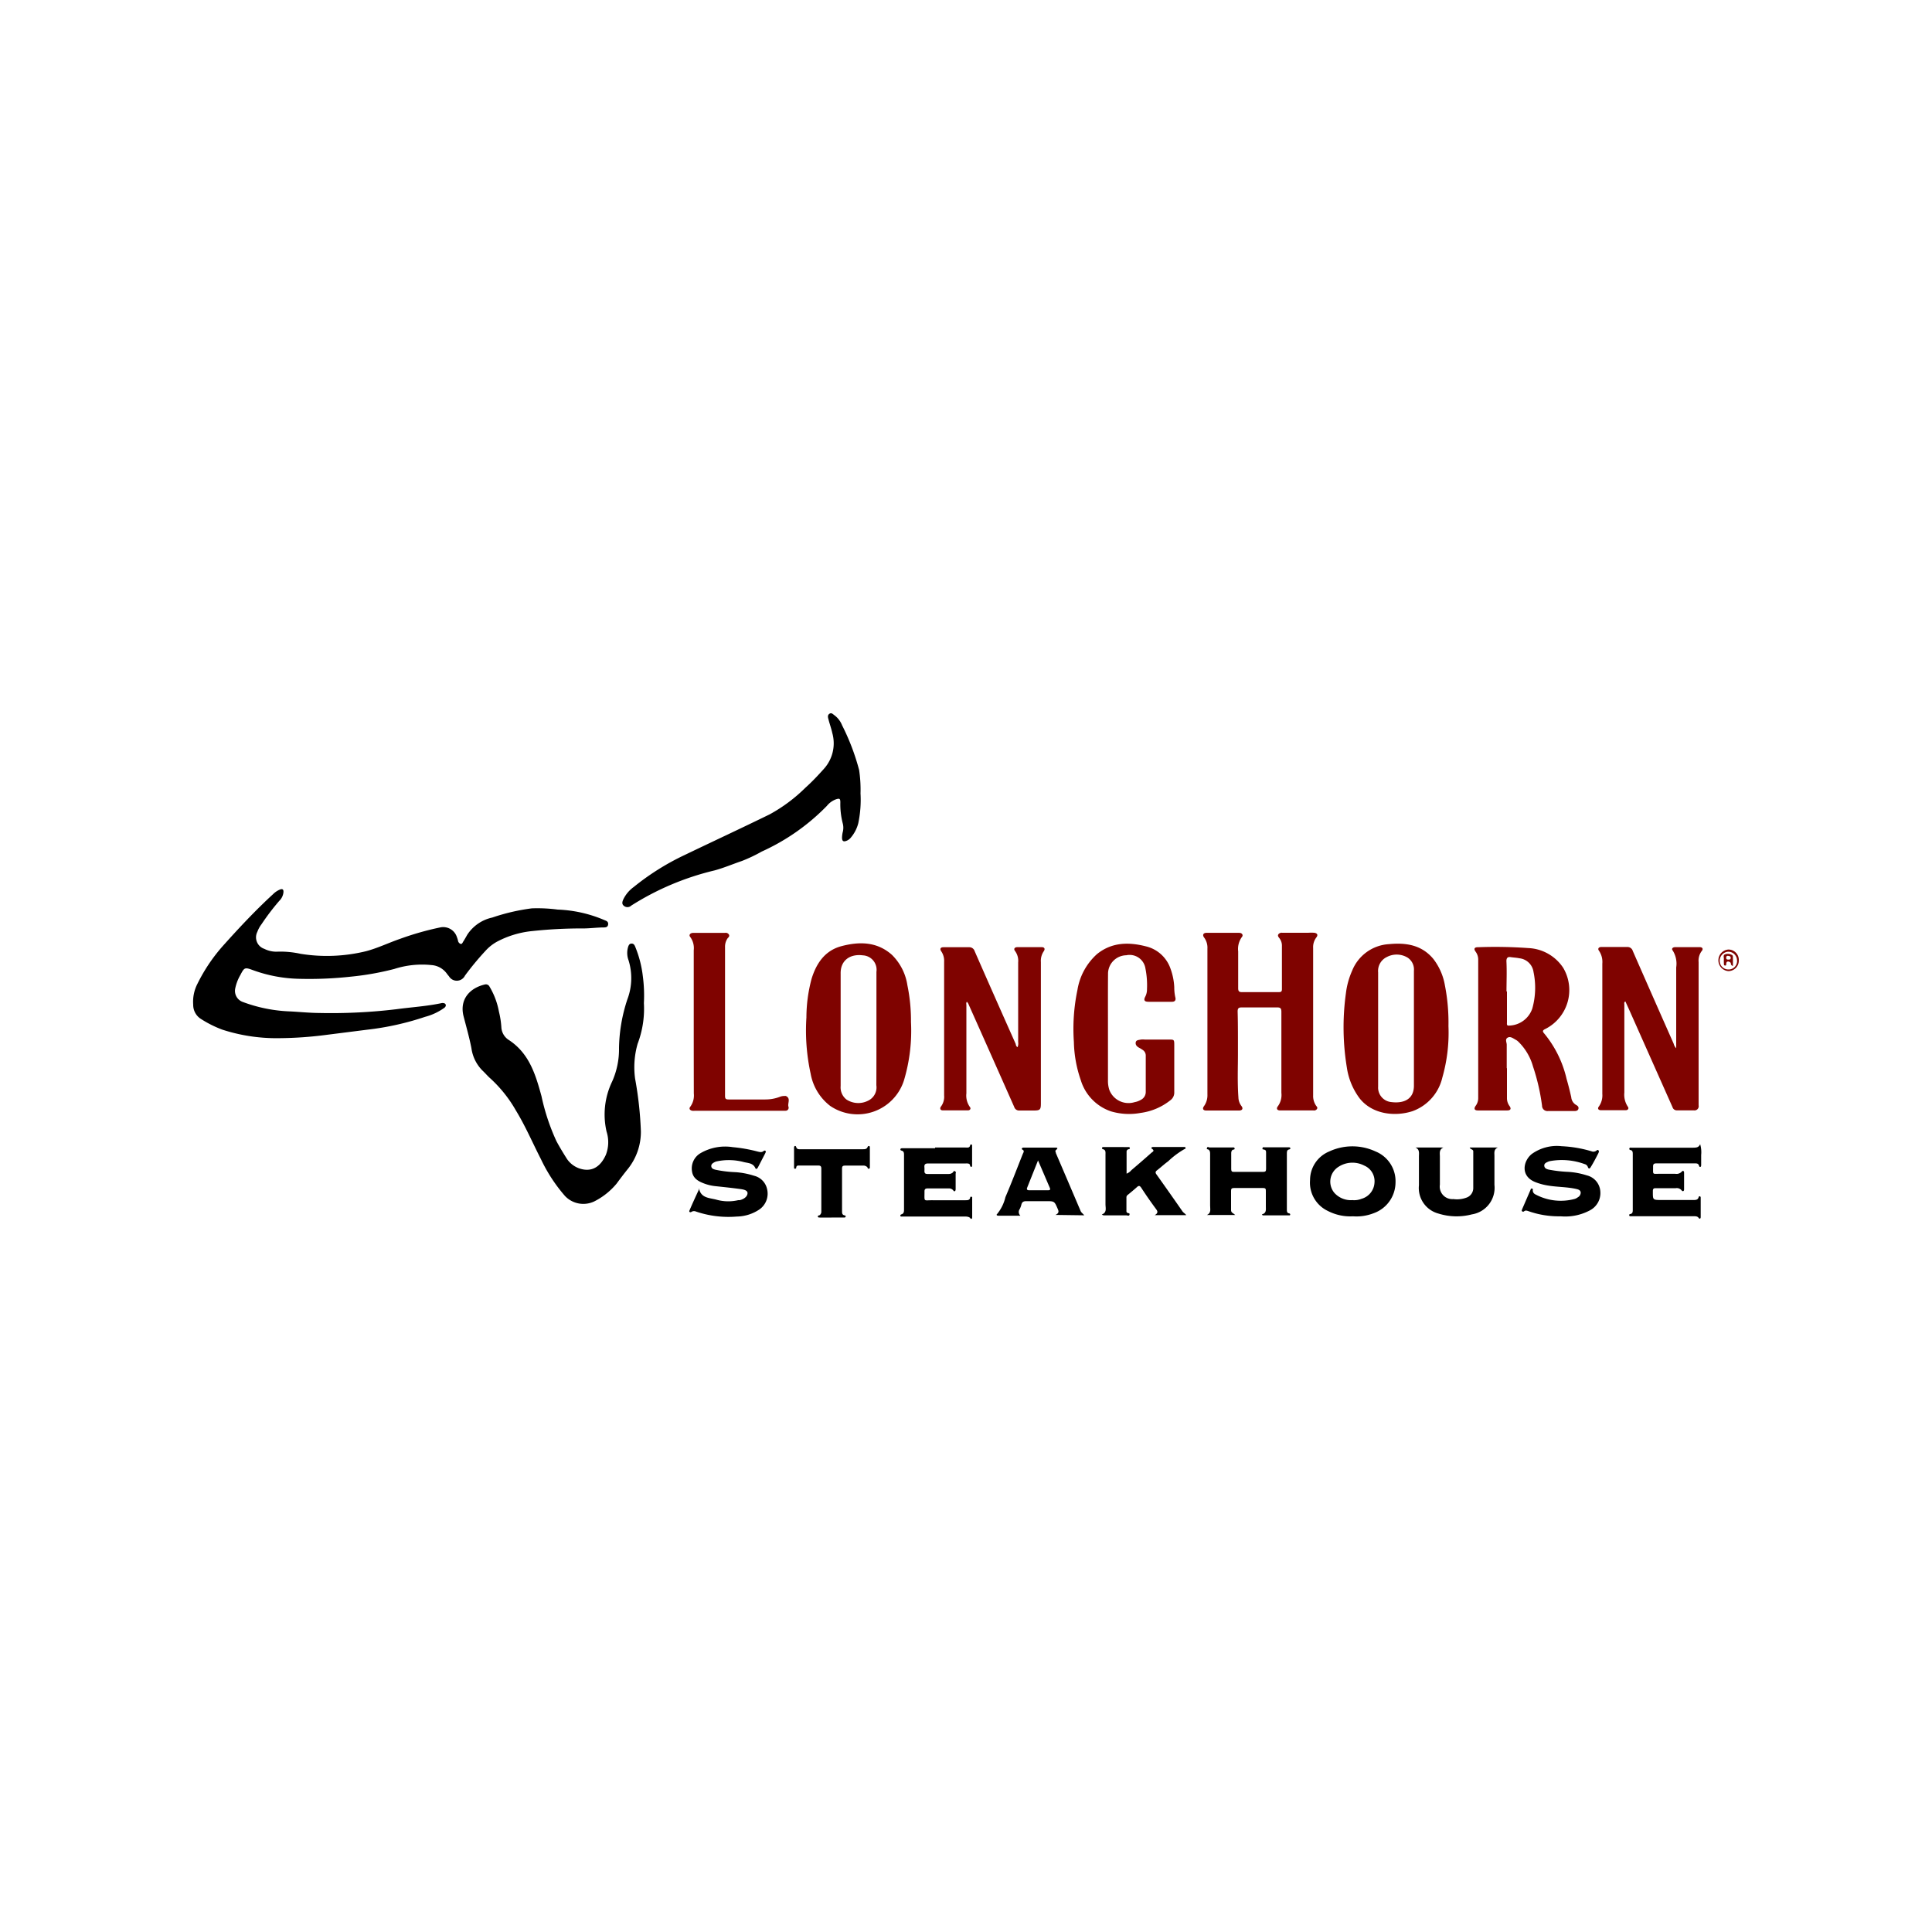 <svg xmlns="http://www.w3.org/2000/svg" viewBox="0 0 250 250"><title>Casual dining</title><path d="M36,134.34a22.7,22.7,0,0,1-7.22-1.1A14.4,14.4,0,0,1,26,131.85,2.15,2.15,0,0,1,25,130a5.07,5.07,0,0,1,.55-2.7,22,22,0,0,1,3.31-4.92c2.07-2.31,4.19-4.58,6.48-6.68a2.73,2.73,0,0,1,.9-.6c.32-.12.46,0,.44.34a1.8,1.8,0,0,1-.55,1.14,30.29,30.29,0,0,0-2.28,3,3.81,3.81,0,0,0-.55,1,1.57,1.57,0,0,0,.9,2.2,3.48,3.48,0,0,0,1.81.36,12.19,12.19,0,0,1,2.87.28,21.31,21.31,0,0,0,8.47-.33c1.52-.4,2.93-1.09,4.41-1.6A37.48,37.48,0,0,1,57,120a1.86,1.86,0,0,1,2.12,1.25,3.87,3.87,0,0,1,.14.44.54.54,0,0,0,.37.46c.19,0,.24-.21.33-.34s.34-.56.5-.85a5.17,5.17,0,0,1,3.24-2.23,26.09,26.09,0,0,1,5.12-1.19,20.18,20.18,0,0,1,3.35.16A16.87,16.87,0,0,1,78.07,119l.24.1c.24.09.42.21.38.53s-.26.37-.52.38c-.88,0-1.75.12-2.63.13a60.08,60.08,0,0,0-6.77.35,12.29,12.29,0,0,0-4.47,1.37,5.74,5.74,0,0,0-1.49,1.19,36.26,36.26,0,0,0-2.64,3.19,1.18,1.18,0,0,1-2.08.08,4.09,4.09,0,0,1-.26-.32,2.68,2.68,0,0,0-2-1.12,11.73,11.73,0,0,0-4.8.5,36.43,36.43,0,0,1-5.64,1,49.12,49.12,0,0,1-6.56.28,18.55,18.55,0,0,1-6.06-1.11c-1.11-.41-1.15-.37-1.67.62a5.71,5.71,0,0,0-.67,1.78,1.52,1.52,0,0,0,.95,1.69,19.46,19.46,0,0,0,6.26,1.24c1.22.07,2.44.19,3.67.2a70.82,70.82,0,0,0,10-.49c2-.27,3.95-.38,5.89-.8.17,0,.35,0,.45.16s0,.36-.18.48A7.55,7.55,0,0,1,55,131.58a36.26,36.26,0,0,1-7.46,1.66l-5.29.67A49.74,49.74,0,0,1,36,134.34Z"/><path d="M83.32,129.81a12.76,12.76,0,0,1-.81,5.25,11,11,0,0,0-.33,4.51,47.12,47.12,0,0,1,.75,6.83,7.67,7.67,0,0,1-1.67,4.84c-.51.63-1,1.28-1.48,1.93a9,9,0,0,1-2.67,2.18,3.27,3.27,0,0,1-4-.59A20.65,20.65,0,0,1,70,150c-1.08-2.1-2-4.27-3.24-6.3a17,17,0,0,0-3.35-4.19c-.34-.3-.62-.65-1-1A5.09,5.09,0,0,1,61,135.62c-.27-1.37-.65-2.71-1-4.06-.59-2.22.78-3.72,2.75-4.17a.52.52,0,0,1,.6.29,9.65,9.65,0,0,1,1.21,3.22,11.31,11.31,0,0,1,.32,2.09,2.08,2.08,0,0,0,1,1.61c2.61,1.73,3.43,4.46,4.19,7.25A27.61,27.61,0,0,0,72,147.66c.39.73.82,1.44,1.26,2.14a3.22,3.22,0,0,0,1.64,1.37c1.56.56,2.76-.08,3.5-1.74a4.51,4.51,0,0,0,.09-3,9.83,9.83,0,0,1,.73-6.5,10.23,10.23,0,0,0,.88-4.31,20.93,20.93,0,0,1,1.08-6.3,7.76,7.76,0,0,0,.15-5.07,2.72,2.72,0,0,1-.06-1.69c.07-.23.16-.44.42-.46s.4.14.49.37a14.29,14.29,0,0,1,1,3.84A19.1,19.1,0,0,1,83.32,129.81Z"/><path d="M160.19,136.47c0,1.63-.08,3.58.06,5.53a1.9,1.9,0,0,0,.38,1.1c.27.34.14.6-.3.6q-2.13,0-4.25,0c-.41,0-.52-.25-.28-.57a2.42,2.42,0,0,0,.44-1.51q0-9.43,0-18.87a2.19,2.19,0,0,0-.41-1.41c-.26-.33-.15-.62.27-.63,1.42,0,2.83,0,4.25,0,.38,0,.56.3.35.54a2.63,2.63,0,0,0-.48,1.86c0,1.59,0,3.18,0,4.77,0,.39.13.51.51.5,1.56,0,3.11,0,4.67,0,.3,0,.49,0,.48-.41,0-1.88,0-3.77,0-5.65a1.57,1.57,0,0,0-.32-.91c-.11-.15-.27-.3-.14-.51a.53.53,0,0,1,.5-.2h3.37a5.69,5.69,0,0,1,.78,0c.4.06.51.29.26.61a2.07,2.07,0,0,0-.41,1.36q0,9.54,0,19.07a2.22,2.22,0,0,0,.37,1.32c.1.14.25.25.12.45a.45.45,0,0,1-.45.18H167c-.45,0-.9,0-1.35,0s-.51-.29-.28-.56a2.48,2.48,0,0,0,.44-1.72c0-3.49,0-7,0-10.47,0-.46-.12-.59-.58-.58-1.52,0-3,0-4.56,0-.42,0-.52.14-.52.53C160.2,132.65,160.19,134.4,160.19,136.47Z" style="fill:#7f0300"/><path d="M131.67,135.5a1.16,1.16,0,0,0,.08-.65q0-5.15,0-10.31a2.14,2.14,0,0,0-.39-1.46c-.24-.29-.07-.51.27-.52q1.58,0,3.16,0c.38,0,.48.24.26.55a2.17,2.17,0,0,0-.36,1.37q0,9.15,0,18.29c0,.82-.1.93-.92.93h-1.87a.65.65,0,0,1-.66-.46q-2.93-6.61-5.88-13.22a1,1,0,0,0-.25-.39c-.12.15-.06.3-.06.45q0,5.7,0,11.4a2.54,2.54,0,0,0,.45,1.76c.19.23,0,.43-.21.44-1.1,0-2.21,0-3.31,0-.32,0-.4-.28-.2-.52a2.11,2.11,0,0,0,.39-1.41q0-8.65,0-17.31a2.16,2.16,0,0,0-.36-1.32c-.23-.32-.12-.55.26-.55,1.12,0,2.24,0,3.36,0a.72.72,0,0,1,.69.51q2.63,6,5.31,12C131.46,135.23,131.48,135.4,131.67,135.5Z" style="fill:#7f0300"/><path d="M216.9,135.64c0-.67,0-1.21,0-1.76,0-2.9,0-5.8,0-8.7a3.18,3.18,0,0,0-.45-2.18c-.2-.24,0-.43.3-.44,1.07,0,2.14,0,3.21,0,.33,0,.48.23.23.52a2.05,2.05,0,0,0-.39,1.41q0,9.06,0,18.13c0,.14,0,.28,0,.41a.54.54,0,0,1-.61.65H217a.58.58,0,0,1-.58-.42l-5.61-12.61-.49-1.07c-.2.12-.13.27-.13.39q0,5.7,0,11.4a2.81,2.81,0,0,0,.44,1.82c.2.26,0,.46-.23.47-1.09,0-2.18,0-3.26,0-.28,0-.48-.19-.24-.49a2.48,2.48,0,0,0,.44-1.61q0-8.43,0-16.87a2.56,2.56,0,0,0-.43-1.66c-.22-.29,0-.48.26-.49,1.16,0,2.31,0,3.47,0a.71.71,0,0,1,.64.51q2.63,6,5.29,12A1.24,1.24,0,0,0,216.9,135.64Z" style="fill:#7f0300"/><path d="M195,138.19q0,2,0,3.94a1.71,1.71,0,0,0,.34,1c.24.34.13.56-.29.56q-1.92,0-3.83,0c-.43,0-.53-.24-.26-.61a1.65,1.65,0,0,0,.32-1q0-8.94,0-17.88a1.72,1.72,0,0,0-.34-1.06c-.27-.36-.15-.58.31-.57a59.85,59.85,0,0,1,6.51.11,5.7,5.7,0,0,1,4.52,2.56,5.64,5.64,0,0,1-2.28,7.89c-.4.19-.45.31-.14.65a14.24,14.24,0,0,1,2.86,5.85c.23.78.42,1.56.6,2.35a1.27,1.27,0,0,0,.63,1c.18.1.36.24.3.49s-.3.3-.54.3h-3.42a.69.69,0,0,1-.75-.69,27,27,0,0,0-1.17-5.08,7.21,7.21,0,0,0-1.9-3.21,1.63,1.63,0,0,0-.29-.22c-.35-.18-.72-.51-1.09-.3s-.12.61-.12.92c0,1,0,2,0,3.06Zm0-9.9c0,1.35,0,2.7,0,4,0,.19-.07.47.28.42a3.25,3.25,0,0,0,3-2.21,9.93,9.93,0,0,0,.16-4.71A2.07,2.07,0,0,0,196.6,124c-.37-.08-.75-.09-1.13-.15s-.54.11-.54.52C195,125.7,194.94,127,194.94,128.3Z" style="fill:#7f0300"/><path d="M187.43,132.78a21.14,21.14,0,0,1-.79,6.65,6.09,6.09,0,0,1-3.85,4.35c-2.22.73-5.2.45-6.86-1.66a8.77,8.77,0,0,1-1.65-4,32,32,0,0,1-.12-9.59,10.15,10.15,0,0,1,.81-2.93,5.48,5.48,0,0,1,4.78-3.43c2.19-.21,4.21.1,5.72,1.91a7.75,7.75,0,0,1,1.5,3.42A25,25,0,0,1,187.43,132.78Zm-9.1.37c0,2.49,0,5,0,7.46a1.88,1.88,0,0,0,1.73,2c1.52.19,2.9-.32,2.9-2.12q0-7.44,0-14.87a1.84,1.84,0,0,0-.81-1.7,2.73,2.73,0,0,0-2.68-.09,2,2,0,0,0-1.14,2C178.33,128.31,178.33,130.73,178.33,133.15Z" style="fill:#7f0300"/><path d="M117.88,132.23a22.39,22.39,0,0,1-.92,7.61,6.3,6.3,0,0,1-9.54,3.26,6.75,6.75,0,0,1-2.52-4.15,26.19,26.19,0,0,1-.55-7.3,19.44,19.44,0,0,1,.67-5c.62-2,1.72-3.65,3.87-4.22,2.32-.61,4.6-.59,6.53,1.13a7,7,0,0,1,2,3.95A22.57,22.57,0,0,1,117.88,132.23Zm-4.47.94c0-2.47,0-4.94,0-7.41a1.87,1.87,0,0,0-1.77-2.14c-1.66-.21-2.91.67-2.86,2.4,0,1.41,0,2.83,0,4.25q0,5.13,0,10.26a2,2,0,0,0,.74,1.74,2.8,2.8,0,0,0,2.81.16,1.91,1.91,0,0,0,1.07-2C113.41,138,113.41,135.58,113.41,133.16Z" style="fill:#7f0300"/><path d="M143.37,132.93q0,3.45,0,6.89a3.72,3.72,0,0,0,.18,1.22,2.66,2.66,0,0,0,3.26,1.58,2.54,2.54,0,0,0,.87-.33,1.13,1.13,0,0,0,.58-1q0-2.33,0-4.66a.87.87,0,0,0-.41-.78,5,5,0,0,0-.44-.27c-.28-.15-.5-.36-.45-.69s.41-.31.67-.37a2.28,2.28,0,0,1,.51,0h3.14c.62,0,.67,0,.67.68,0,2,0,4.07,0,6.11a1.23,1.23,0,0,1-.5,1.06,7.84,7.84,0,0,1-3.85,1.64,8.24,8.24,0,0,1-3.84-.2,6.14,6.14,0,0,1-3.91-4.05,16,16,0,0,1-.89-4.92,24.62,24.62,0,0,1,.46-6.74,7.94,7.94,0,0,1,2.53-4.64c1.9-1.54,4.09-1.58,6.34-1a4.45,4.45,0,0,1,3.15,2.82,8.09,8.09,0,0,1,.51,2.47,5.89,5.89,0,0,0,.13,1.28c.1.35,0,.61-.46.6h-3c-.54,0-.66-.21-.42-.67a2,2,0,0,0,.22-.95,11.07,11.07,0,0,0-.2-2.68,2.07,2.07,0,0,0-2.48-1.72,2.41,2.41,0,0,0-2.36,2.3C143.36,128.24,143.37,130.59,143.37,132.93Z" style="fill:#7f0300"/><path d="M111.35,102.67a14.73,14.73,0,0,1-.29,3.86,4.64,4.64,0,0,1-1,1.9,1.35,1.35,0,0,1-.45.34c-.47.21-.67.08-.65-.44a3.58,3.58,0,0,1,.08-.61,2.23,2.23,0,0,0,0-1.22,9.86,9.86,0,0,1-.3-2.66c0-.51-.1-.56-.59-.4a2.74,2.74,0,0,0-1.16.85,27.69,27.69,0,0,1-8.42,5.9A19.8,19.8,0,0,1,96,111.41c-1.18.4-2.32.89-3.53,1.22a35.34,35.34,0,0,0-10.78,4.55.72.72,0,0,1-1,0c-.28-.25-.13-.59,0-.87A4.28,4.28,0,0,1,82,114.78a32.36,32.36,0,0,1,6.59-4.14c3.66-1.76,7.34-3.47,11-5.26a20.67,20.67,0,0,0,4.63-3.45c.85-.76,1.63-1.59,2.39-2.44a4.92,4.92,0,0,0,1.09-4.63c-.13-.6-.35-1.19-.5-1.79-.07-.25-.14-.53.13-.71s.45.06.64.19a3,3,0,0,1,1,1.31,29.33,29.33,0,0,1,2.2,5.78A17.13,17.13,0,0,1,111.35,102.67Z"/><path d="M89.77,132.24q0-4.64,0-9.28a2.43,2.43,0,0,0-.45-1.71c-.23-.27,0-.53.39-.54.71,0,1.42,0,2.12,0h2a.48.48,0,0,1,.49.22c.1.19,0,.32-.15.46a1.9,1.9,0,0,0-.35,1.17q0,7.13,0,14.25c0,1.66,0,3.32,0,5,0,.37.1.46.46.46,1.59,0,3.18,0,4.77,0a5.19,5.19,0,0,0,1.83-.33,1.6,1.6,0,0,1,.66-.12.43.43,0,0,1,.15,0c.67.31.21.91.33,1.37a.39.39,0,0,1-.38.54H89.92a1.47,1.47,0,0,1-.36,0c-.29-.07-.45-.27-.23-.53a2.48,2.48,0,0,0,.45-1.71Q89.77,136.85,89.77,132.24Z" style="fill:#7f0300"/><path d="M163.29,157.14c.58-.14.52-.57.51-1,0-.67,0-1.35,0-2,0-.27,0-.41-.36-.41-1.26,0-2.52,0-3.78,0-.27,0-.37.1-.36.37,0,.83,0,1.66,0,2.49,0,.36.29.38.54.63h-3.66c.59-.27.4-.79.41-1.24,0-2.21,0-4.42,0-6.63,0-.2,0-.42-.17-.56s-.32,0-.24-.24.21-.07.33-.07h2.9c.13,0,.31-.06.35.12s-.16.14-.26.19-.18.23-.18.39c0,.71,0,1.42,0,2.12,0,.3.13.35.37.34h3.78c.27,0,.36-.09.36-.36,0-.71,0-1.42,0-2.12,0-.19,0-.34-.25-.4s-.23,0-.21-.18.15-.12.25-.12h3.11c.1,0,.23,0,.24.12s-.07.14-.17.16c-.26.06-.28.27-.28.49q0,3.65,0,7.3c0,.22,0,.42.28.48.08,0,.17.06.15.17s-.09.09-.16.09h-3.4Z"/><path d="M175.07,157.39a6.33,6.33,0,0,1-3.24-.69,4.05,4.05,0,0,1-2.31-4A4,4,0,0,1,172,149a7.11,7.11,0,0,1,6,0,4.15,4.15,0,0,1,2.58,4,4.25,4.25,0,0,1-2.86,4A6.1,6.1,0,0,1,175.07,157.39Zm0-2.09a2.58,2.58,0,0,0,1.13-.18,2.3,2.3,0,0,0,1.66-2.1,2.19,2.19,0,0,0-1.34-2.2,3.3,3.3,0,0,0-3.31.16,2.26,2.26,0,0,0-.54,3.38A2.88,2.88,0,0,0,175.08,155.29Z"/><path d="M220,148.06a3.67,3.67,0,0,1,.13,1.4c0,.41,0,.83,0,1.24,0,.11,0,.27-.11.3s-.15-.11-.18-.2c-.09-.25-.29-.26-.51-.26-1.66,0-3.32,0-5,0-.37,0-.43.15-.42.46,0,1.06-.11.88.87.89h2a.93.93,0,0,0,.84-.28c.14-.18.29-.1.3.12,0,.72,0,1.45,0,2.18,0,.23-.18.32-.34.1a.79.79,0,0,0-.74-.26h-2.59c-.25,0-.36.06-.37.34,0,1.19-.06,1.19,1.14,1.19h4.09c.3,0,.6,0,.69-.36a.13.13,0,0,1,.14-.12c.1,0,.13.1.13.19,0,.83,0,1.66,0,2.49,0,.21-.13.31-.28.1s-.42-.2-.65-.2H211c-.07,0-.14,0-.17-.09a.13.13,0,0,1,.12-.19c.32-.06.33-.3.33-.55q0-3.6,0-7.2c0-.21,0-.42-.22-.52-.1,0-.27-.06-.22-.22s.2-.09.32-.1h4.14c1.28,0,2.55,0,3.83,0C219.48,148.5,219.81,148.5,220,148.06Z"/><path d="M121,148.49h3.93c.25,0,.54.08.61-.3a.12.12,0,0,1,.16-.09c.09,0,.09.1.09.17q0,1.27,0,2.54c0,.09,0,.19-.12.18a.19.19,0,0,1-.14-.12c0-.35-.31-.32-.55-.32-1.62,0-3.25,0-4.87,0-.4,0-.53.14-.49.51a3.17,3.17,0,0,1,0,.47c0,.26.1.38.37.38h2.8a.77.77,0,0,0,.48-.17c.1-.07.13-.29.31-.18s.08.22.08.34q0,1,0,1.92c0,.12,0,.26-.11.32s-.17-.08-.24-.15a.7.7,0,0,0-.56-.21c-.9,0-1.8,0-2.69,0-.3,0-.44.08-.43.41,0,1.39-.16,1.11,1.06,1.12,1.42,0,2.83,0,4.25,0,.26,0,.53,0,.6-.33,0-.09.07-.16.18-.12s.08.11.08.17c0,.83,0,1.66,0,2.49,0,.19-.13.29-.24.12s-.41-.22-.64-.22h-8.24c-.09,0-.19,0-.18-.14a.2.2,0,0,1,.13-.14c.35-.1.35-.38.35-.66q0-3.52,0-7c0-.26,0-.49-.3-.59-.08,0-.18-.06-.17-.17s.14-.14.24-.14H121Z"/><path d="M153.5,157.24h-4.08c.52-.3.35-.55.15-.82q-1-1.35-1.89-2.72c-.17-.25-.3-.33-.56-.09s-.79.68-1.18,1a.39.39,0,0,0-.18.3q0,.91,0,1.81a.24.24,0,0,0,.12.22c.1.07.33,0,.28.23s-.27.09-.41.1h-2.8c-.11,0-.24,0-.37-.12.68-.25.47-.83.47-1.32,0-2.14,0-4.28,0-6.43,0-.29.06-.61-.35-.7a.12.12,0,0,1-.09-.16c0-.13.16-.11.26-.11H146c.08,0,.18,0,.2.11s-.05.15-.15.17a.31.31,0,0,0-.27.33c0,.93,0,1.85,0,2.83a1.51,1.51,0,0,0,.62-.45c.87-.74,1.73-1.48,2.58-2.24.14-.13.5-.25.08-.53-.18-.12,0-.23.16-.23h4c.09,0,.18,0,.19.12s-.05.11-.12.14a11,11,0,0,0-2.14,1.6c-.49.35-.93.77-1.41,1.14-.21.16-.28.29-.1.54q1.67,2.34,3.31,4.7C153.11,156.93,153.33,157,153.5,157.24Z"/><path d="M201.95,157.39a11.84,11.84,0,0,1-4.15-.66c-.21-.07-.39-.14-.57,0a.19.19,0,0,1-.28,0c-.09-.08,0-.16,0-.23l1.11-2.56c0-.08.08-.17.19-.14s.11.13.09.21c0,.3.16.46.37.56a6.94,6.94,0,0,0,5.06.57,1.29,1.29,0,0,0,.41-.22.68.68,0,0,0,.36-.64c-.05-.3-.33-.37-.58-.43-1.2-.27-2.44-.24-3.64-.44a8,8,0,0,1-1.64-.44c-2-.79-1.57-2.77-.46-3.65a5.57,5.57,0,0,1,3.87-1,15.85,15.85,0,0,1,3.86.66.64.64,0,0,0,.64-.1c.08-.07.18-.13.27,0s0,.19,0,.28c-.31.61-.63,1.23-1,1.83-.13.24-.29.32-.4,0a.59.59,0,0,0-.42-.36,8.53,8.53,0,0,0-4.43-.39,1.49,1.49,0,0,0-.3.09c-.24.11-.51.22-.48.53s.28.41.54.48a17.13,17.13,0,0,0,2.57.3,9.75,9.75,0,0,1,2.38.45,2.29,2.29,0,0,1,1.76,2.06,2.52,2.52,0,0,1-1.33,2.46A6.79,6.79,0,0,1,201.95,157.39Z"/><path d="M90.46,153.82c.26,1.24,1.38,1.18,2.25,1.42a5.66,5.66,0,0,0,2.82.06l.2,0c.61-.15,1-.52,1-.91s-.57-.48-.94-.53c-1.09-.15-2.19-.26-3.29-.38a5.87,5.87,0,0,1-1.45-.36c-.75-.29-1.4-.68-1.51-1.59a2.28,2.28,0,0,1,1.09-2.3,6.34,6.34,0,0,1,4.18-.79A19.51,19.51,0,0,1,98,149c.29.07.57.16.83-.07a.17.17,0,0,1,.23,0c.08.07,0,.16,0,.23l-1,1.93c-.08.14-.24.25-.31.08-.29-.67-.92-.66-1.47-.79a7.53,7.53,0,0,0-3.48-.11,1.3,1.3,0,0,0-.29.09c-.23.12-.5.26-.47.56s.29.37.53.44a15.51,15.51,0,0,0,2.62.32,10.06,10.06,0,0,1,2.38.46,2.27,2.27,0,0,1,1.7,1.77,2.49,2.49,0,0,1-1,2.59,5.38,5.38,0,0,1-2.92.92,13.08,13.08,0,0,1-5.3-.65.6.6,0,0,0-.58.05c-.17.1-.35,0-.25-.19.39-.92.81-1.82,1.23-2.73C90.36,153.84,90.41,153.84,90.46,153.82Z"/><path d="M190.18,148.49h3.64c-.57.24-.43.73-.44,1.15q0,1.84,0,3.68a3.48,3.48,0,0,1-2.92,3.82,7.84,7.84,0,0,1-4.34-.11,3.42,3.42,0,0,1-2.51-3.66c0-1.24,0-2.48,0-3.73,0-.43.11-.9-.44-1.15h3.6c-.6.27-.44.78-.45,1.24,0,1.19,0,2.38,0,3.57a1.62,1.62,0,0,0,1.74,1.86,3.49,3.49,0,0,0,1.68-.18,1.31,1.31,0,0,0,.9-1.21c0-1.57,0-3.14,0-4.71C190.68,148.69,190.29,148.78,190.18,148.49Z"/><path d="M136.58,157.21c.49-.24.42-.48.29-.78-.43-1-.42-1-1.52-1-.85,0-1.69,0-2.54,0-.35,0-.55.09-.64.43a2.74,2.74,0,0,1-.21.58.65.65,0,0,0,.08.87h-2.87c-.14,0-.29-.09-.15-.21a5.38,5.38,0,0,0,1.08-2.19c.79-1.84,1.5-3.71,2.24-5.57.08-.2.29-.44-.08-.6a.11.11,0,0,1,0-.17c.08-.09.19-.07.29-.07h3.94c.27,0,.52,0,.14.33-.14.11,0,.25,0,.38q1.61,3.75,3.21,7.51c.09.2.27.3.46.54Zm-2.26-7.05-1.4,3.51c-.1.25,0,.35.25.35h2.43c.24,0,.36-.05.24-.33C135.35,152.56,134.87,151.42,134.32,150.16Z"/><path d="M107.59,157.55h-1.5c-.11,0-.23,0-.26-.11s.09-.16.19-.18.26-.24.26-.44c0-1.87,0-3.73,0-5.6,0-.29-.1-.4-.39-.4H103.4c-.19,0-.34,0-.37.27a.14.14,0,0,1-.18.14c-.11,0-.1-.13-.1-.21q0-1.27,0-2.54a.23.23,0,0,1,.07-.17c.09-.06.17,0,.2.1.1.35.37.3.63.3h8c.27,0,.52,0,.63-.32a.19.19,0,0,1,.16-.1c.1,0,.12.11.12.2q0,1.27,0,2.54c0,.09,0,.18-.13.2s-.15-.08-.18-.16-.26-.24-.46-.24c-.81,0-1.62,0-2.44,0-.29,0-.39.09-.39.39,0,1.83,0,3.66,0,5.49,0,.26,0,.49.33.56.09,0,.17.08.13.18s-.13.1-.22.1Z"/><path d="M225,124.29a1.35,1.35,0,0,1-1.36,1.37,1.4,1.4,0,0,1,0-2.79A1.34,1.34,0,0,1,225,124.29Zm-.23,0a1.14,1.14,0,0,0-1.14-1.14,1.17,1.17,0,0,0-1.1,1.2,1.12,1.12,0,0,0,1.13,1.1A1.09,1.09,0,0,0,224.77,124.24Z" style="fill:#7f0300"/><path d="M224.24,125c-.27-.1-.26-.23-.27-.34s-.18-.23-.34-.24-.24.09-.25.26,0,.28-.17.26-.13-.18-.14-.29a5.05,5.05,0,0,1,0-.57c0-.21-.12-.5.15-.59a1.05,1.05,0,0,1,.85.06c.07,0,.16.12.16.18C224.25,124.16,224.24,124.58,224.24,125Zm-.59-1.32c-.13,0-.26,0-.28.21s.07.29.27.28.29,0,.31-.2S223.85,123.71,223.65,123.7Z" style="fill:#7f0300"/></svg>